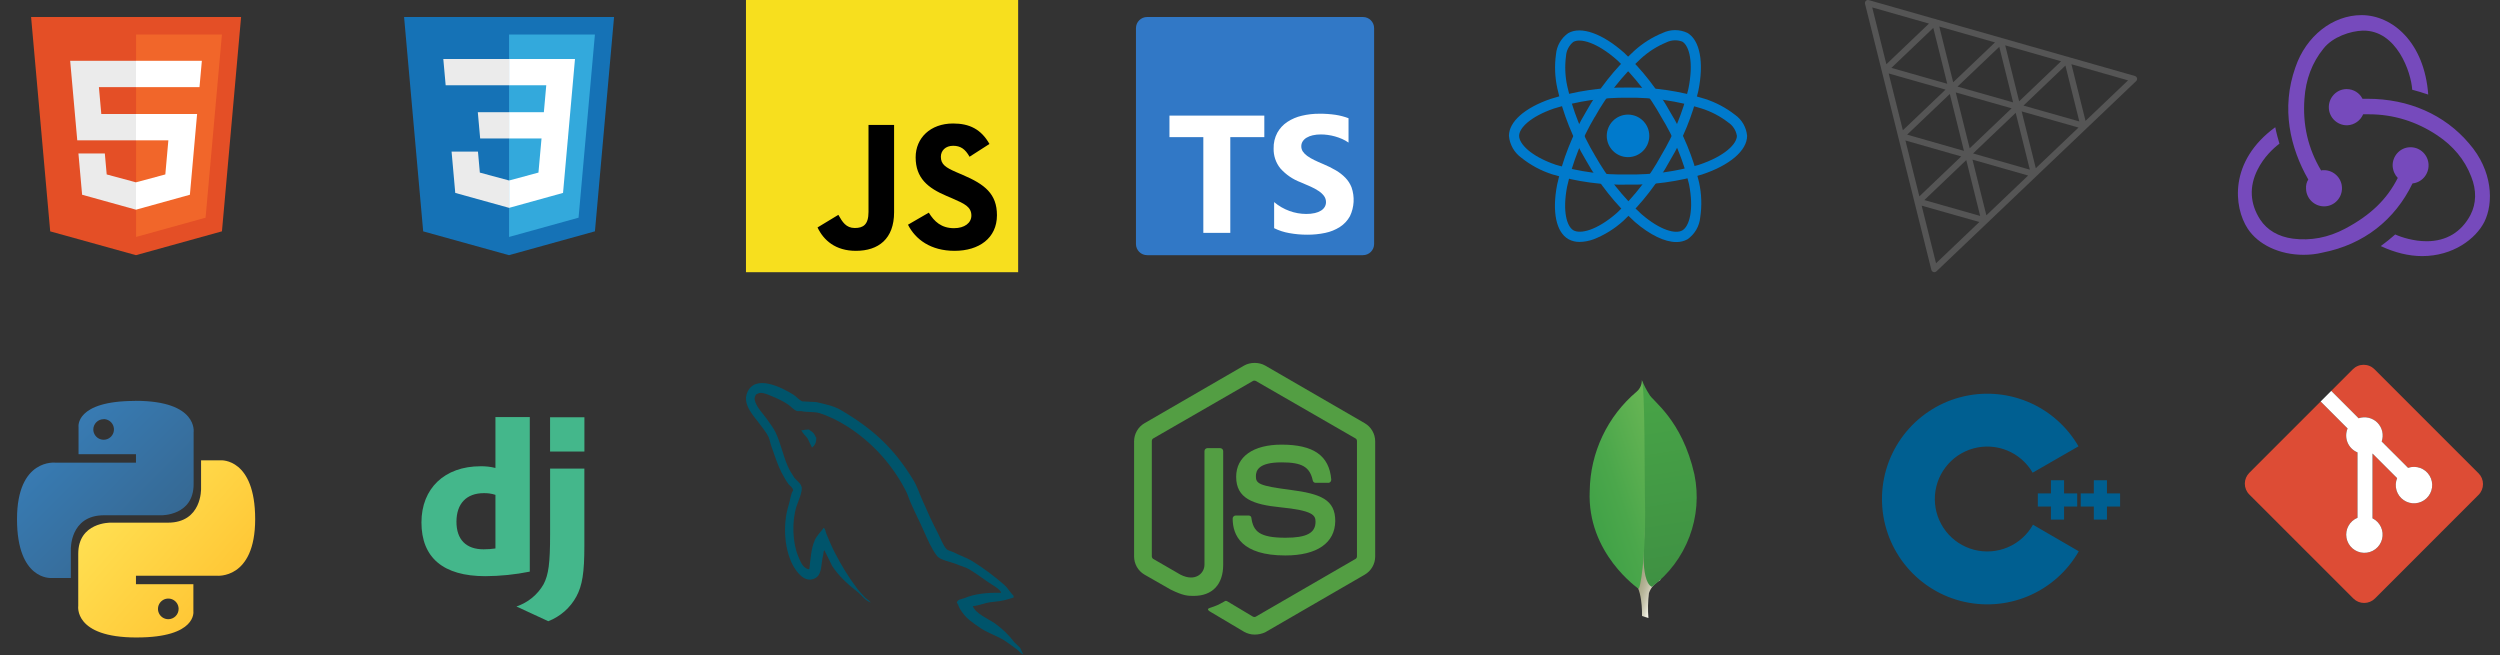 <svg width="496" height="130" viewBox="0 0 496 130" fill="none" xmlns="http://www.w3.org/2000/svg">
<rect x="0" y="0" width="496" height="130" fill="#333333" stroke="none"/>
<path d="M491.734 93.896L471.104 73.266C470.822 72.983 470.487 72.758 470.118 72.605C469.748 72.451 469.353 72.373 468.953 72.373C468.553 72.373 468.157 72.451 467.788 72.605C467.419 72.758 467.083 72.983 466.801 73.266L462.517 77.551L467.95 82.984C468.591 82.766 469.28 82.733 469.939 82.887C470.598 83.042 471.201 83.378 471.678 83.858C472.155 84.338 472.487 84.943 472.637 85.603C472.787 86.263 472.749 86.952 472.527 87.591L477.758 92.823C478.54 92.554 479.39 92.561 480.168 92.844C480.945 93.126 481.602 93.666 482.029 94.374C482.456 95.081 482.628 95.914 482.516 96.734C482.404 97.553 482.014 98.309 481.412 98.875C480.81 99.442 480.032 99.786 479.208 99.848C478.383 99.911 477.562 99.69 476.882 99.221C476.201 98.752 475.701 98.063 475.466 97.271C475.231 96.478 475.275 95.629 475.59 94.864L470.704 89.979V102.833C471.444 103.199 472.037 103.809 472.382 104.559C472.727 105.309 472.806 106.155 472.603 106.955C472.401 107.756 471.93 108.463 471.27 108.959C470.609 109.455 469.799 109.71 468.973 109.681C468.148 109.652 467.358 109.341 466.734 108.8C466.11 108.259 465.69 107.52 465.544 106.707C465.398 105.894 465.536 105.056 465.933 104.332C466.33 103.608 466.964 103.042 467.728 102.728V89.756C467.286 89.575 466.884 89.308 466.546 88.971C466.207 88.633 465.939 88.233 465.756 87.791C465.574 87.35 465.48 86.877 465.481 86.399C465.482 85.921 465.577 85.448 465.762 85.008L460.412 79.655L446.266 93.806C445.983 94.088 445.758 94.424 445.604 94.793C445.451 95.163 445.372 95.559 445.372 95.959C445.372 96.359 445.451 96.755 445.604 97.124C445.758 97.493 445.983 97.829 446.266 98.111L466.896 118.734C467.178 119.017 467.513 119.242 467.882 119.395C468.252 119.548 468.647 119.627 469.047 119.627C469.447 119.627 469.843 119.548 470.212 119.395C470.581 119.242 470.917 119.017 471.199 118.734L491.734 98.194C492.017 97.912 492.242 97.576 492.396 97.207C492.549 96.837 492.628 96.441 492.628 96.041C492.628 95.641 492.549 95.245 492.396 94.876C492.242 94.507 492.017 94.171 491.734 93.889" fill="#DD4C35"/>
<path d="M462.517 77.551L467.95 82.984C468.591 82.766 469.28 82.733 469.939 82.887C470.598 83.042 471.2 83.378 471.678 83.858C472.155 84.338 472.487 84.943 472.637 85.603C472.787 86.263 472.749 86.952 472.527 87.591L477.758 92.822C478.54 92.554 479.39 92.561 480.168 92.844C480.945 93.126 481.602 93.666 482.029 94.374C482.456 95.081 482.628 95.914 482.516 96.733C482.404 97.553 482.014 98.309 481.412 98.875C480.81 99.442 480.032 99.786 479.208 99.848C478.383 99.911 477.562 99.69 476.882 99.221C476.201 98.752 475.701 98.063 475.466 97.271C475.231 96.478 475.275 95.629 475.59 94.864L470.704 89.979V102.833C471.444 103.199 472.036 103.808 472.382 104.559C472.727 105.309 472.806 106.155 472.603 106.955C472.401 107.756 471.93 108.463 471.27 108.959C470.609 109.455 469.799 109.71 468.973 109.681C468.148 109.652 467.358 109.341 466.734 108.8C466.11 108.259 465.69 107.52 465.544 106.707C465.398 105.894 465.536 105.056 465.933 104.332C466.33 103.608 466.964 103.042 467.728 102.728V89.756C467.286 89.575 466.884 89.308 466.546 88.971C466.207 88.633 465.939 88.233 465.756 87.791C465.574 87.35 465.48 86.877 465.481 86.399C465.482 85.921 465.577 85.448 465.762 85.008L460.412 79.655" fill="white"/>
<path d="M327.046 122.625L325.779 122.205C325.779 122.205 325.948 115.792 323.627 115.342C322.109 113.573 323.852 39.841 329.404 115.09C328.35 115.625 327.544 116.546 327.154 117.66C326.945 119.307 326.909 120.971 327.046 122.625Z" fill="url(#paint0_linear_0_1)"/>
<path d="M327.731 116.43C331.106 113.89 333.69 110.445 335.183 106.494C336.677 102.543 337.019 98.25 336.169 94.113C333.688 83.17 327.814 79.572 327.181 78.198C326.635 77.343 326.169 76.439 325.789 75.498L326.257 105.99C326.257 105.99 325.288 115.308 327.731 116.43Z" fill="url(#paint1_linear_0_1)"/>
<path d="M325.134 116.835C325.134 116.835 314.805 109.8 315.402 97.355C315.458 93.603 316.318 89.906 317.925 86.516C319.532 83.125 321.848 80.118 324.716 77.699C325.051 77.414 325.317 77.057 325.495 76.654C325.672 76.252 325.756 75.814 325.74 75.375C326.383 76.759 326.278 96.035 326.346 98.29C326.607 107.06 325.858 115.18 325.134 116.835Z" fill="url(#paint2_linear_0_1)"/>
<g clip-path="url(#clip0_0_1)">
<path d="M248.92 125.9C248.177 125.9 247.484 125.702 246.84 125.355L240.254 121.443C239.264 120.899 239.759 120.701 240.056 120.601C241.393 120.156 241.641 120.057 243.027 119.264C243.176 119.165 243.374 119.215 243.522 119.314L248.573 122.335C248.771 122.434 249.019 122.434 249.168 122.335L268.925 110.896C269.123 110.797 269.222 110.599 269.222 110.351V87.524C269.222 87.276 269.123 87.078 268.925 86.979L249.168 75.59C248.97 75.491 248.722 75.491 248.573 75.59L228.816 86.979C228.618 87.078 228.519 87.326 228.519 87.524V110.351C228.519 110.549 228.618 110.797 228.816 110.896L234.213 114.016C237.135 115.501 238.967 113.768 238.967 112.035V89.504C238.967 89.207 239.215 88.91 239.561 88.91H242.087C242.384 88.91 242.681 89.158 242.681 89.504V112.035C242.681 115.947 240.551 118.224 236.838 118.224C235.699 118.224 234.808 118.224 232.282 116.986L227.083 114.016C225.795 113.273 225.003 111.886 225.003 110.401V87.573C225.003 86.088 225.795 84.701 227.083 83.959L246.84 72.52C248.078 71.827 249.762 71.827 251 72.52L270.757 83.959C272.045 84.701 272.837 86.088 272.837 87.573V110.401C272.837 111.886 272.045 113.273 270.757 114.016L251 125.454C250.356 125.751 249.613 125.9 248.92 125.9V125.9ZM255.011 110.203C246.345 110.203 244.562 106.241 244.562 102.874C244.562 102.577 244.81 102.28 245.157 102.28H247.731C248.029 102.28 248.276 102.478 248.276 102.775C248.672 105.399 249.811 106.687 255.06 106.687C259.22 106.687 261.002 105.746 261.002 103.518C261.002 102.23 260.507 101.29 254.02 100.646C248.623 100.101 245.256 98.913 245.256 94.605C245.256 90.594 248.623 88.217 254.268 88.217C260.606 88.217 263.726 90.396 264.122 95.149C264.122 95.298 264.072 95.447 263.973 95.595C263.874 95.694 263.726 95.793 263.577 95.793H261.002C260.755 95.793 260.507 95.595 260.458 95.347C259.863 92.624 258.328 91.733 254.268 91.733C249.712 91.733 249.168 93.317 249.168 94.506C249.168 95.942 249.811 96.387 255.951 97.18C262.042 97.972 264.914 99.111 264.914 103.369C264.865 107.727 261.299 110.203 255.011 110.203Z" fill="#539E43"/>
</g>
<path d="M26.806 79.544C14.825 79.544 15.582 84.724 15.582 84.724V90.108H26.976V91.795H11.045C11.045 91.795 3.375 90.85 3.375 103.008C3.375 115.167 10.147 114.672 10.147 114.672H14.057V109.001C14.057 109.001 13.838 102.229 20.638 102.229H32.049C32.049 102.229 38.414 102.33 38.414 96.066V85.787C38.414 85.787 39.38 79.523 26.868 79.523L26.806 79.544ZM20.508 83.15C20.913 83.14 21.312 83.25 21.655 83.466C21.997 83.683 22.268 83.996 22.432 84.367C22.597 84.737 22.648 85.148 22.578 85.547C22.509 85.946 22.324 86.316 22.044 86.61C21.765 86.903 21.405 87.108 21.01 87.197C20.614 87.285 20.202 87.255 19.824 87.11C19.445 86.964 19.119 86.71 18.886 86.378C18.652 86.047 18.522 85.654 18.512 85.249V85.215C18.512 84.672 18.728 84.151 19.112 83.767C19.496 83.383 20.017 83.167 20.561 83.167L20.508 83.15Z" fill="url(#paint3_linear_0_1)"/>
<path d="M27.143 126.473C39.125 126.473 38.367 121.276 38.367 121.276V115.909H26.975V114.222H42.955C42.955 114.222 50.625 115.079 50.625 102.992C50.625 90.904 43.853 91.328 43.853 91.328H39.892V96.925C39.892 96.925 40.112 103.697 33.311 103.697H21.895C21.895 103.697 15.525 103.601 15.525 109.865V120.212C15.525 120.212 14.56 126.476 27.071 126.476H27.138L27.143 126.473ZM33.441 122.85C33.036 122.86 32.637 122.75 32.295 122.534C31.952 122.317 31.682 122.004 31.517 121.633C31.353 121.263 31.302 120.852 31.371 120.453C31.44 120.054 31.626 119.684 31.905 119.39C32.184 119.097 32.544 118.892 32.94 118.803C33.335 118.714 33.748 118.745 34.126 118.89C34.504 119.036 34.83 119.29 35.064 119.622C35.297 119.953 35.427 120.346 35.438 120.751V120.801C35.438 121.345 35.222 121.866 34.837 122.25C34.453 122.634 33.932 122.85 33.389 122.85H33.441Z" fill="url(#paint4_linear_0_1)"/>
<g clip-path="url(#clip1_0_1)">
<path d="M148 0H202V54H148V0Z" fill="#F7DF1E"/>
<path d="M162.199 45.126L166.331 42.625C167.128 44.039 167.853 45.235 169.593 45.235C171.26 45.235 172.312 44.583 172.312 42.046V24.791H177.387V42.117C177.387 47.373 174.306 49.766 169.811 49.766C165.751 49.766 163.395 47.663 162.198 45.126M180.143 44.583L184.275 42.19C185.363 43.967 186.776 45.271 189.277 45.271C191.38 45.271 192.721 44.22 192.721 42.77C192.721 41.03 191.343 40.414 189.023 39.399L187.755 38.855C184.094 37.297 181.665 35.339 181.665 31.207C181.665 27.401 184.565 24.501 189.096 24.501C192.322 24.501 194.642 25.625 196.309 28.561L192.358 31.099C191.488 29.54 190.546 28.924 189.096 28.924C187.61 28.924 186.667 29.866 186.667 31.099C186.667 32.621 187.61 33.237 189.784 34.18L191.053 34.724C195.367 36.572 197.795 38.457 197.795 42.698C197.795 47.265 194.207 49.766 189.386 49.766C184.674 49.766 181.629 47.519 180.143 44.583" fill="black"/>
</g>
<path d="M270.411 3.375H227.589C226.366 3.375 225.375 4.366 225.375 5.589V48.411C225.375 49.634 226.366 50.625 227.589 50.625H270.411C271.634 50.625 272.625 49.634 272.625 48.411V5.589C272.625 4.366 271.634 3.375 270.411 3.375Z" fill="#3178C6"/>
<path fill-rule="evenodd" clip-rule="evenodd" d="M252.788 40.093V45.27C253.729 45.735 254.732 46.062 255.765 46.241C256.96 46.461 258.172 46.57 259.387 46.565C260.57 46.571 261.751 46.451 262.91 46.209C263.95 45.999 264.943 45.598 265.838 45.028C266.669 44.491 267.353 43.757 267.831 42.891C268.686 41.098 268.799 39.04 268.145 37.164C267.869 36.462 267.458 35.822 266.935 35.279C266.373 34.702 265.736 34.204 265.04 33.799C264.238 33.33 263.405 32.916 262.547 32.56C261.872 32.28 261.265 32.008 260.725 31.744C260.245 31.514 259.786 31.244 259.353 30.935C259.013 30.697 258.719 30.401 258.482 30.061C258.278 29.752 258.171 29.389 258.177 29.018C258.172 28.677 258.267 28.342 258.45 28.055C258.649 27.753 258.914 27.502 259.225 27.319C259.605 27.095 260.018 26.934 260.45 26.841C260.979 26.724 261.521 26.667 262.063 26.673C262.519 26.674 262.975 26.707 263.426 26.77C263.914 26.836 264.397 26.936 264.871 27.069C265.353 27.203 265.825 27.372 266.282 27.575C266.725 27.773 267.149 28.012 267.549 28.288V23.456C266.717 23.142 265.855 22.915 264.976 22.781C263.914 22.627 262.842 22.554 261.769 22.564C260.597 22.557 259.427 22.69 258.286 22.96C257.255 23.196 256.274 23.615 255.391 24.197C254.57 24.744 253.892 25.479 253.414 26.342C252.908 27.3 252.658 28.372 252.687 29.455C252.65 30.888 253.122 32.287 254.019 33.404C255.119 34.643 256.507 35.593 258.06 36.17C258.769 36.462 259.43 36.749 260.043 37.029C260.596 37.275 261.128 37.567 261.633 37.901C262.04 38.166 262.397 38.5 262.689 38.888C262.946 39.241 263.082 39.666 263.077 40.102C263.079 40.428 262.996 40.749 262.834 41.033C262.655 41.338 262.402 41.594 262.1 41.777C261.722 42.008 261.308 42.175 260.875 42.27C260.311 42.396 259.735 42.456 259.157 42.447C258.024 42.445 256.899 42.245 255.834 41.857C254.722 41.455 253.69 40.858 252.788 40.093ZM244.091 27.204H250.841V22.94H232.02V27.204H238.74V46.195H244.091V27.204Z" fill="white"/>
<path d="M9.96 45.902L6.168 3.375H47.832L44.035 45.895L26.975 50.625L9.96 45.902Z" fill="#E44F26"/>
<path d="M27 47.01L40.787 43.188L44.03 6.853H27V47.01Z" fill="#F1662A"/>
<path d="M27 22.624H20.098L19.622 17.283H27V12.067H13.922L14.047 13.468L15.328 27.84H27V22.624ZM27 36.17L26.976 36.177L21.168 34.609L20.797 30.449H15.56L16.291 38.637L26.976 41.604L27 41.597V36.17Z" fill="#EBEBEB"/>
<path d="M26.981 22.624V27.84H33.404L32.8 34.606L26.981 36.175V41.602L37.675 38.637L37.753 37.756L38.978 24.025L39.106 22.624H26.981ZM26.981 12.067V17.283H39.58L39.685 16.112L39.923 13.468L40.048 12.067H26.981Z" fill="white"/>
<path d="M98.294 82.75H105.109V113.41C102.2 113.996 99.24 114.299 96.27 114.313C87.948 114.305 83.616 110.654 83.616 103.645C83.616 96.895 88.211 92.507 95.331 92.507C96.33 92.488 97.327 92.602 98.294 92.845V82.75ZM98.294 98.177C97.554 97.937 96.776 97.823 95.997 97.84C92.559 97.84 90.56 99.903 90.56 103.52C90.56 107.042 92.463 108.986 95.954 108.986C96.737 108.985 97.519 108.929 98.294 108.817V98.186V98.177Z" fill="#44B78B"/>
<path d="M115.938 92.975V108.331C115.938 113.618 115.534 116.159 114.351 118.351C113.144 120.58 111.171 122.316 108.782 123.25L102.461 120.326C104.757 119.553 106.681 117.973 107.859 115.889C108.832 113.997 109.14 111.805 109.14 106.039V92.975H115.938ZM109.133 82.784H115.946V89.581H109.133V82.784Z" fill="#44B78B"/>
<path d="M323 31.175C325.33 31.175 327.219 29.286 327.219 26.956C327.219 24.626 325.33 22.737 323 22.737C320.67 22.737 318.781 24.626 318.781 26.956C318.781 29.286 320.67 31.175 323 31.175Z" fill="#007ACC"/>
<path d="M323 36.629C317.929 36.752 312.871 36.068 308.015 34.604C305.772 33.893 303.679 32.773 301.844 31.3C301.143 30.797 300.56 30.148 300.134 29.398C299.708 28.648 299.449 27.815 299.375 26.956C299.375 24.167 302.439 21.433 307.573 19.644C312.559 18.059 317.769 17.291 323 17.369C328.162 17.297 333.301 18.052 338.225 19.604C340.385 20.292 342.406 21.358 344.195 22.753C344.883 23.232 345.458 23.857 345.878 24.584C346.298 25.31 346.553 26.12 346.625 26.956C346.625 29.855 343.199 32.793 337.681 34.619C332.919 36.035 327.968 36.713 323 36.629ZM323 19.388C317.995 19.321 313.011 20.051 308.236 21.551C303.511 23.2 301.393 25.454 301.393 26.951C301.393 28.517 303.67 30.979 308.668 32.689C313.314 34.082 318.151 34.731 323 34.611C327.753 34.696 332.49 34.053 337.048 32.704C342.238 30.984 344.6 28.519 344.6 26.956C344.515 26.42 344.319 25.907 344.026 25.45C343.733 24.993 343.348 24.602 342.896 24.302C341.295 23.065 339.49 22.12 337.561 21.511C332.852 20.032 327.936 19.315 323 19.388Z" fill="#007ACC"/>
<path d="M313.415 47.998C312.628 48.016 311.85 47.825 311.161 47.444C308.744 46.05 307.907 42.031 308.921 36.69C310.039 31.578 311.977 26.681 314.659 22.189C317.174 17.682 320.395 13.606 324.198 10.117C325.874 8.589 327.807 7.37 329.909 6.517C330.669 6.161 331.498 5.976 332.337 5.976C333.176 5.976 334.005 6.161 334.765 6.517C337.278 7.965 338.11 12.4 336.937 18.092C335.784 22.926 333.897 27.554 331.341 31.816C328.914 36.27 325.795 40.31 322.101 43.785C320.364 45.373 318.348 46.626 316.156 47.48C315.278 47.805 314.351 47.98 313.415 47.998ZM316.407 23.191C313.849 27.493 311.992 32.175 310.906 37.061C309.973 41.98 310.869 44.938 312.171 45.691C313.521 46.472 316.798 45.731 320.778 42.255C324.304 38.925 327.282 35.058 329.598 30.797C332.047 26.722 333.857 22.297 334.966 17.675C336.07 12.317 335.116 9.037 333.763 8.257C333.256 8.063 332.714 7.976 332.171 8.001C331.628 8.027 331.097 8.165 330.611 8.407C328.74 9.179 327.021 10.274 325.531 11.644C321.898 14.986 318.821 18.888 316.419 23.201L316.407 23.191Z" fill="#007ACC"/>
<path d="M332.58 48.02C330.293 48.02 327.389 46.636 324.365 44.035C320.495 40.514 317.22 36.39 314.667 31.823C312.019 27.392 310.097 22.566 308.973 17.528C308.486 15.312 308.396 13.026 308.707 10.778C308.779 9.944 309.033 9.136 309.451 8.411C309.869 7.686 310.441 7.061 311.127 6.581C313.636 5.128 317.894 6.622 322.239 10.479C325.851 13.892 328.919 17.838 331.335 22.18C333.981 26.508 335.923 31.228 337.089 36.165C337.597 38.463 337.675 40.835 337.32 43.161C337.236 44.019 336.967 44.849 336.531 45.593C336.096 46.337 335.505 46.978 334.799 47.473C334.121 47.849 333.355 48.037 332.58 48.02ZM316.414 30.807C318.863 35.172 321.991 39.118 325.681 42.5C329.477 45.765 332.487 46.467 333.781 45.706C335.131 44.921 336.127 41.718 335.101 36.536C333.977 31.823 332.114 27.317 329.581 23.186C327.276 19.03 324.348 15.251 320.899 11.981C316.809 8.35 313.491 7.538 312.139 8.321C311.718 8.663 311.372 9.089 311.124 9.572C310.876 10.055 310.73 10.584 310.696 11.126C310.428 13.131 310.516 15.167 310.955 17.142C312.035 21.96 313.879 26.574 316.415 30.81L316.414 30.807Z" fill="#007ACC"/>
<path d="M370.599 4.846e-05C370.508 0.001 370.418 0.023 370.336 0.064C370.254 0.105 370.183 0.163 370.127 0.235C370.071 0.307 370.032 0.39 370.013 0.479C369.994 0.567 369.996 0.659 370.018 0.747L376.593 27.108C376.598 27.139 376.606 27.169 376.616 27.198L383.182 53.541C383.207 53.644 383.26 53.739 383.334 53.815C383.409 53.892 383.502 53.947 383.605 53.977C383.708 54.006 383.817 54.008 383.921 53.982C384.025 53.956 384.12 53.903 384.197 53.829L423.815 16.088C423.891 16.014 423.947 15.922 423.976 15.82C424.006 15.719 424.008 15.611 423.982 15.509C423.956 15.406 423.904 15.312 423.83 15.236C423.756 15.16 423.663 15.104 423.56 15.075L410.419 11.324C410.333 11.276 410.238 11.249 410.139 11.246L384.231 3.859C384.133 3.799 384.02 3.767 383.904 3.769L370.772 0.023C370.716 0.007 370.658 -0.001 370.599 4.846e-05ZM371.449 1.472L382.709 4.68L374.257 12.744L371.449 1.472ZM384.754 5.265L395.805 8.415L387.512 16.324L384.754 5.265ZM383.568 5.535L386.333 16.619L375.252 13.469L383.568 5.535ZM397.836 8.996L408.919 12.155L400.599 20.097L397.836 8.996ZM396.655 9.288L399.399 20.313L388.373 17.181L396.655 9.288ZM410.969 12.74L422.208 15.944L413.768 23.985L410.969 12.74ZM409.778 13.01L412.539 24.093L401.46 20.948L409.778 13.01ZM374.716 14.576L385.995 17.78L377.529 25.848L374.716 14.576ZM388.019 18.338L399.1 21.488L390.784 29.424L388.019 18.338ZM386.842 18.646L389.65 29.934L378.374 26.712L386.842 18.646ZM401.097 22.1L412.377 25.306L403.903 33.374L401.097 22.1ZM399.915 22.385L402.721 33.663L391.456 30.445L399.915 22.385ZM378.036 27.871L389.107 31.035L380.801 38.961L378.036 27.871ZM391.336 31.667L402.385 34.824L394.097 42.721L391.336 31.667ZM390.109 31.757L392.867 42.843L381.791 39.693L390.109 31.757ZM381.257 40.802L392.702 44.046L384.109 52.232L381.257 40.802Z" fill="#555555"/>
<path d="M83.96 45.902L80.169 3.375H121.83L118.035 45.895L100.975 50.625L83.96 45.902Z" fill="#1572B6"/>
<path d="M101 47.01L114.787 43.188L118.03 6.853H101V47.01Z" fill="#33A9DC"/>
<path d="M101 22.26H107.902L108.378 16.919H101V11.703H114.078L113.953 13.102L112.672 27.476H101V22.26Z" fill="white"/>
<path d="M101.032 35.805L101.008 35.812L95.2 34.243L94.829 30.083H89.593L90.323 38.273L101.007 41.239L101.032 41.232V35.805Z" fill="#EBEBEB"/>
<path d="M107.458 27.255L106.83 34.239L101.014 35.809V41.236L111.706 38.273L111.785 37.392L112.691 27.255H107.458Z" fill="white"/>
<path d="M101.019 11.703V16.919H88.42L88.315 15.746L88.077 13.102L87.952 11.703H101.019ZM101 22.26V27.476H95.264L95.16 26.303L94.923 23.659L94.798 22.26H101Z" fill="#EBEBEB"/>
<g clip-path="url(#clip2_0_1)">
<path d="M478.645 36.39C480.49 36.198 481.889 34.596 481.826 32.673C481.762 30.75 480.172 29.212 478.263 29.212H478.136C476.163 29.276 474.636 30.942 474.7 32.929C474.764 33.891 475.145 34.724 475.718 35.3C473.555 39.594 470.246 42.735 465.283 45.362C461.911 47.157 458.412 47.798 454.913 47.349C452.05 46.965 449.823 45.683 448.423 43.568C446.387 40.428 446.196 37.031 447.914 33.634C449.123 31.199 451.032 29.404 452.24 28.507C451.986 27.674 451.604 26.264 451.413 25.239C442.188 31.968 443.142 41.069 445.942 45.362C448.041 48.567 452.304 50.554 457.012 50.554C458.285 50.554 459.557 50.425 460.83 50.105C468.974 48.503 475.145 43.632 478.645 36.39ZM489.843 28.443C485.007 22.739 477.881 19.599 469.737 19.599H468.719C468.147 18.445 466.938 17.676 465.602 17.676H465.474C463.502 17.74 461.975 19.407 462.039 21.393C462.102 23.316 463.693 24.854 465.602 24.854H465.729C467.129 24.79 468.337 23.893 468.846 22.675H469.992C474.827 22.675 479.408 24.085 483.544 26.841C486.725 28.956 489.016 31.712 490.288 35.044C491.37 37.736 491.306 40.364 490.161 42.607C488.379 46.003 485.389 47.862 481.444 47.862C478.899 47.862 476.481 47.093 475.209 46.516C474.509 47.157 473.236 48.182 472.346 48.823C475.082 50.105 477.881 50.81 480.553 50.81C486.661 50.81 491.179 47.413 492.897 44.017C494.742 40.299 494.614 33.891 489.843 28.443ZM457.521 37.479C457.585 39.402 459.176 40.94 461.084 40.94H461.212C463.184 40.876 464.711 39.21 464.647 37.223C464.584 35.3 462.993 33.762 461.084 33.762H460.957C460.83 33.762 460.639 33.762 460.512 33.826C457.903 29.468 456.822 24.726 457.203 19.599C457.458 15.753 458.73 12.421 460.957 9.665C462.802 7.294 466.365 6.14 468.783 6.076C475.527 5.948 478.39 14.408 478.581 17.804C479.408 17.997 480.808 18.445 481.762 18.766C480.999 8.383 474.636 3 468.528 3C462.802 3 457.521 7.166 455.422 13.318C452.495 21.521 454.404 29.404 457.967 35.621C457.649 36.069 457.458 36.774 457.521 37.479Z" fill="#764ABC"/>
</g>
<g clip-path="url(#clip3_0_1)">
<path d="M198.627 117.617C195.637 117.543 193.32 117.841 191.376 118.661C190.815 118.884 189.918 118.885 189.843 119.593C190.142 119.891 190.18 120.376 190.441 120.786C190.89 121.531 191.675 122.538 192.385 123.06C193.17 123.657 193.955 124.253 194.777 124.775C196.235 125.67 197.88 126.192 199.3 127.087C200.123 127.608 200.944 128.28 201.767 128.839C202.178 129.137 202.439 129.622 202.963 129.808V129.696C202.701 129.361 202.626 128.876 202.365 128.503C201.992 128.13 201.617 127.795 201.243 127.422C200.16 125.968 198.814 124.701 197.356 123.657C196.16 122.836 193.544 121.718 193.058 120.339C193.058 120.339 193.02 120.301 192.983 120.264C193.805 120.19 194.777 119.891 195.562 119.668C196.833 119.332 197.992 119.407 199.3 119.071C199.898 118.922 200.496 118.735 201.094 118.549V118.214C200.421 117.543 199.936 116.648 199.225 116.014C197.319 114.373 195.226 112.77 193.058 111.428C191.899 110.683 190.404 110.198 189.17 109.564C188.722 109.34 187.974 109.229 187.713 108.856C187.04 108.036 186.666 106.955 186.18 105.985C185.096 103.935 184.05 101.661 183.115 99.498C182.443 98.044 182.031 96.59 181.209 95.248C177.359 88.91 173.173 85.07 166.744 81.305C165.361 80.522 163.716 80.186 161.959 79.776C161.025 79.739 160.09 79.665 159.156 79.627C158.558 79.366 157.96 78.658 157.436 78.322C155.306 76.98 149.811 74.072 148.241 77.912C147.232 80.335 149.737 82.721 150.596 83.952C151.232 84.809 152.054 85.778 152.503 86.748C152.764 87.381 152.839 88.053 153.101 88.724C153.699 90.364 154.259 92.191 155.044 93.72C155.456 94.502 155.904 95.323 156.427 96.031C156.726 96.441 157.25 96.628 157.362 97.299C156.839 98.044 156.801 99.163 156.502 100.095C155.156 104.308 155.68 109.527 157.586 112.621C158.184 113.553 159.604 115.604 161.511 114.821C163.193 114.15 162.819 112.025 163.305 110.161C163.417 109.713 163.342 109.415 163.566 109.117V109.192C164.09 110.235 164.613 111.242 165.099 112.286C166.258 114.112 168.276 116.014 169.958 117.282C170.855 117.952 171.565 119.108 172.687 119.518V119.406H172.612C172.388 119.071 172.051 118.922 171.752 118.661C171.08 117.99 170.332 117.17 169.809 116.424C168.239 114.336 166.856 112.025 165.622 109.639C165.024 108.483 164.501 107.215 164.015 106.06C163.791 105.612 163.791 104.941 163.417 104.718C162.856 105.538 162.034 106.246 161.623 107.253C160.913 108.856 160.838 110.832 160.576 112.882C160.427 112.92 160.501 112.882 160.427 112.957C159.231 112.658 158.82 111.428 158.371 110.384C157.249 107.737 157.062 103.487 158.035 100.43C158.296 99.647 159.418 97.187 158.969 96.441C158.745 95.733 157.997 95.323 157.586 94.763C157.1 94.055 156.577 93.161 156.24 92.377C155.343 90.29 154.895 87.978 153.923 85.89C153.474 84.921 152.69 83.915 152.054 83.02C151.344 82.013 150.559 81.305 149.998 80.112C149.812 79.702 149.55 79.031 149.849 78.583C149.923 78.285 150.073 78.173 150.372 78.099C150.858 77.688 152.241 78.21 152.727 78.434C154.11 78.993 155.268 79.515 156.427 80.298C156.95 80.671 157.511 81.379 158.184 81.566H158.969C160.165 81.827 161.51 81.64 162.632 81.976C164.613 82.609 166.407 83.542 168.015 84.548C172.911 87.643 176.948 92.042 179.676 97.299C180.125 98.156 180.312 98.939 180.723 99.834C181.508 101.661 182.48 103.525 183.265 105.314C184.05 107.066 184.797 108.856 185.918 110.31C186.479 111.093 188.722 111.503 189.731 111.913C190.479 112.248 191.638 112.547 192.31 112.957C193.581 113.739 194.852 114.635 196.048 115.492C196.646 115.939 198.515 116.871 198.627 117.617Z" fill="#00546B"/>
<path d="M160.501 85.219C159.866 85.219 159.417 85.294 158.969 85.406V85.48H159.044C159.343 86.077 159.866 86.487 160.239 87.009C160.539 87.605 160.8 88.202 161.099 88.798C161.137 88.761 161.174 88.724 161.174 88.724C161.698 88.351 161.959 87.754 161.959 86.86C161.735 86.599 161.697 86.338 161.51 86.077C161.286 85.704 160.8 85.517 160.501 85.219Z" fill="#00546B"/>
</g>
<path d="M415.417 95.287V97.886H412.815V100.49H415.417V103.094H418.021V100.49H420.625V97.886H418.021V95.287H415.417ZM409.511 95.287H406.906V97.886H404.302V100.49H406.906V103.094H409.509V100.49H412.113V97.886H409.509L409.511 95.287ZM403.345 104.106C402.22 106.106 400.465 107.679 398.353 108.578C396.242 109.477 393.892 109.653 391.671 109.079C389.449 108.505 387.479 107.212 386.068 105.402C384.657 103.592 383.884 101.366 383.869 99.071C383.854 96.776 384.598 94.541 385.985 92.713C387.372 90.885 389.325 89.566 391.539 88.963C393.753 88.359 396.105 88.505 398.228 89.376C400.351 90.248 402.126 91.797 403.277 93.782L412.373 88.551C410.069 84.565 406.513 81.452 402.258 79.694C398.002 77.937 393.285 77.634 388.84 78.832C384.395 80.031 380.47 82.664 377.675 86.323C374.88 89.981 373.371 94.46 373.383 99.064C373.395 103.668 374.927 108.139 377.741 111.783C380.555 115.427 384.493 118.04 388.945 119.215C393.396 120.391 398.111 120.063 402.358 118.284C406.604 116.504 410.144 113.373 412.427 109.375L403.345 104.106Z" fill="#005F91"/>
<defs>
<linearGradient id="paint0_linear_0_1" x1="318.527" y1="99.426" x2="333.093" y2="104.369" gradientUnits="userSpaceOnUse">
<stop offset="0.231" stop-color="#999875"/>
<stop offset="0.563" stop-color="#9B9977"/>
<stop offset="0.683" stop-color="#A09F7E"/>
<stop offset="0.768" stop-color="#A9A889"/>
<stop offset="0.837" stop-color="#B7B69A"/>
<stop offset="0.896" stop-color="#C9C7B0"/>
<stop offset="0.948" stop-color="#DEDDCB"/>
<stop offset="0.994" stop-color="#F8F6EB"/>
<stop offset="1" stop-color="#FBF9EF"/>
</linearGradient>
<linearGradient id="paint1_linear_0_1" x1="323.869" y1="75.28" x2="330.308" y2="115.492" gradientUnits="userSpaceOnUse">
<stop stop-color="#48A547"/>
<stop offset="1" stop-color="#3F9143"/>
</linearGradient>
<linearGradient id="paint2_linear_0_1" x1="314.514" y1="98.587" x2="331.795" y2="92.799" gradientUnits="userSpaceOnUse">
<stop stop-color="#41A247"/>
<stop offset="0.352" stop-color="#4BA74B"/>
<stop offset="0.956" stop-color="#67B554"/>
<stop offset="1" stop-color="#69B655"/>
</linearGradient>
<linearGradient id="paint3_linear_0_1" x1="8.045" y1="84.139" x2="30.466" y2="106.509" gradientUnits="userSpaceOnUse">
<stop stop-color="#387EB8"/>
<stop offset="1" stop-color="#366994"/>
</linearGradient>
<linearGradient id="paint4_linear_0_1" x1="21.309" y1="98.711" x2="46.925" y2="121.075" gradientUnits="userSpaceOnUse">
<stop stop-color="#FFE052"/>
<stop offset="1" stop-color="#FFC331"/>
</linearGradient>
<clipPath id="clip0_0_1">
<rect width="47.84" height="54" fill="white" transform="translate(225 72)"/>
</clipPath>
<clipPath id="clip1_0_1">
<rect width="54" height="54" fill="white" transform="translate(148)"/>
</clipPath>
<clipPath id="clip2_0_1">
<rect width="50" height="48" fill="white" transform="translate(444 3)"/>
</clipPath>
<clipPath id="clip3_0_1">
<rect width="55" height="54" fill="white" transform="translate(148 76)"/>
</clipPath>
</defs>
</svg>
